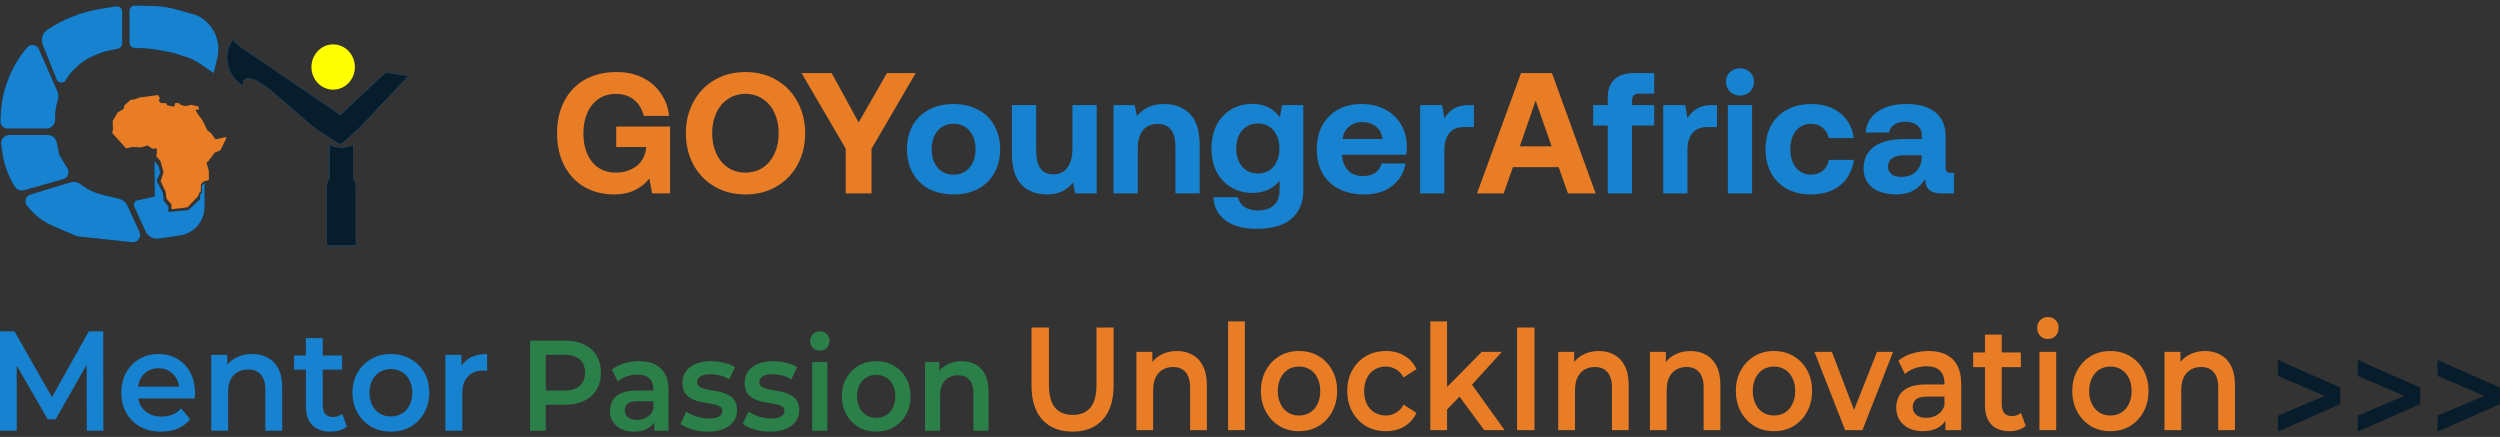 <svg width="349" height="61" viewBox="0 0 349 61" fill="none" xmlns="http://www.w3.org/2000/svg">
<rect x="0" y="0" width="349" height="61" fill="#333333" stroke="none"/>
<path d="M31.567 19.181C31.536 19.147 31.487 19.132 31.44 19.143L30.179 19.449C30.127 19.461 30.073 19.442 30.044 19.4L29.495 18.63C29.489 18.621 29.482 18.613 29.472 18.606L28.955 18.194C28.941 18.183 28.93 18.169 28.922 18.153L28.276 16.817C28.274 16.81 28.27 16.804 28.265 16.798L27.887 16.291C27.886 16.29 27.885 16.289 27.884 16.288L27.361 15.528C27.344 15.503 27.337 15.472 27.344 15.441L27.359 15.369C27.366 15.335 27.39 15.306 27.423 15.289C27.456 15.272 27.495 15.27 27.53 15.284L27.61 15.315C27.654 15.332 27.706 15.324 27.742 15.293C27.778 15.262 27.791 15.214 27.776 15.171L27.686 14.906C27.673 14.866 27.638 14.836 27.595 14.827L26.701 14.641C26.682 14.637 26.662 14.637 26.643 14.642L25.931 14.808C25.91 14.813 25.888 14.813 25.867 14.807L25.245 14.644C25.222 14.638 25.201 14.626 25.185 14.609L25.024 14.439C25.001 14.415 24.97 14.401 24.936 14.4L24.55 14.382C24.486 14.379 24.429 14.422 24.42 14.482L24.373 14.773C24.368 14.805 24.35 14.833 24.322 14.851C24.294 14.87 24.26 14.877 24.226 14.871L23.405 14.726C23.361 14.717 23.324 14.688 23.31 14.647L23.25 14.479C23.234 14.433 23.188 14.401 23.136 14.399L22.483 14.378C22.445 14.377 22.409 14.36 22.387 14.331L22.175 14.067C22.154 14.04 22.146 14.007 22.152 13.974C22.159 13.941 22.18 13.913 22.21 13.896L22.266 13.865C22.323 13.833 22.343 13.764 22.313 13.709L22.105 13.338C22.08 13.294 22.029 13.27 21.977 13.277L19.541 13.599C19.531 13.6 19.521 13.603 19.511 13.606L18.8 13.878C18.787 13.883 18.773 13.886 18.759 13.886L18.303 13.909C18.273 13.91 18.244 13.922 18.223 13.942L17.375 14.712C17.356 14.729 17.343 14.752 17.339 14.776L17.272 15.152C17.267 15.185 17.246 15.214 17.216 15.232L16.463 15.679C16.445 15.689 16.43 15.704 16.42 15.721L15.736 16.881C15.724 16.9 15.719 16.922 15.72 16.943L15.773 18.008C15.773 18.017 15.772 18.026 15.77 18.035L15.674 18.51C15.667 18.544 15.677 18.581 15.701 18.608L17.544 20.655C17.575 20.689 17.623 20.704 17.669 20.694L18.486 20.508C18.498 20.505 18.511 20.504 18.524 20.505L19.667 20.58C19.683 20.581 19.699 20.579 19.714 20.575L20.564 20.317C20.605 20.304 20.649 20.312 20.682 20.337L21.197 20.733C21.222 20.751 21.254 20.761 21.287 20.758L21.763 20.721C21.798 20.719 21.832 20.73 21.858 20.752C21.884 20.774 21.898 20.805 21.898 20.838V21.271C21.898 21.276 21.898 21.282 21.897 21.288L21.824 21.746C21.819 21.778 21.828 21.811 21.85 21.837L22.378 22.449C22.389 22.462 22.397 22.477 22.402 22.493L22.827 24.039C22.834 24.06 22.833 24.083 22.825 24.104L22.437 25.244C22.428 25.271 22.43 25.301 22.442 25.327L23.105 26.719C23.11 26.729 23.113 26.74 23.115 26.752L23.245 27.709C23.248 27.731 23.259 27.752 23.273 27.769L23.911 28.486C23.93 28.507 23.94 28.533 23.94 28.561V29.083C23.94 29.117 23.956 29.149 23.983 29.171C24.01 29.194 24.046 29.203 24.082 29.199L25.209 29.061L26.156 28.938C26.186 28.934 26.213 28.92 26.233 28.899L27.671 27.352C27.685 27.337 27.695 27.319 27.699 27.299L27.765 26.989C27.772 26.959 27.791 26.932 27.818 26.914L27.97 26.82C28.003 26.799 28.024 26.764 28.025 26.725L28.05 25.768C28.051 25.741 28.062 25.715 28.081 25.695L28.386 25.364C28.402 25.347 28.422 25.335 28.445 25.329L29.065 25.156C29.118 25.142 29.155 25.096 29.155 25.044V23.879C29.155 23.87 29.154 23.86 29.151 23.851L28.849 22.741C28.834 22.688 28.861 22.632 28.914 22.607L29.016 22.559C29.035 22.551 29.051 22.538 29.062 22.523L29.963 21.331C29.976 21.314 29.993 21.301 30.013 21.292L30.739 20.987C30.767 20.976 30.789 20.955 30.802 20.929L31.585 19.305C31.605 19.264 31.598 19.216 31.567 19.181Z" fill="#E97D26"/>
<path d="M0.108 15.864L0.055 16.888C0.025 17.466 0.486 17.952 1.065 17.952H6.464C7.15 17.952 7.703 17.392 7.695 16.706L7.694 16.601C7.683 15.716 7.812 14.836 8.075 13.991C8.206 13.57 8.181 13.116 8.003 12.713L5.432 6.87C5.141 6.208 4.257 6.078 3.788 6.628C1.577 9.218 0.284 12.464 0.108 15.864Z" fill="#081D2C"/>
<path d="M0.108 15.864L0.055 16.888C0.025 17.466 0.486 17.952 1.065 17.952H6.464C7.15 17.952 7.703 17.392 7.695 16.706L7.694 16.601C7.683 15.716 7.812 14.836 8.075 13.991C8.206 13.57 8.181 13.116 8.003 12.713L5.432 6.87C5.141 6.208 4.257 6.078 3.788 6.628C1.577 9.218 0.284 12.464 0.108 15.864Z" fill="#1782CF"/>
<path d="M7.387 31.543L10.743 32.992L18.455 33.814C19.235 33.897 19.808 33.1 19.482 32.388L17.801 28.722C17.574 28.226 17.131 27.863 16.601 27.737L14.332 27.2C13.216 26.936 12.171 26.433 11.267 25.727C10.859 25.409 10.322 25.308 9.826 25.459L4.237 27.154C3.59 27.35 3.335 28.128 3.741 28.669C4.685 29.928 5.942 30.919 7.387 31.543Z" fill="#081D2C"/>
<path d="M7.387 31.543L10.743 32.992L18.455 33.814C19.235 33.897 19.808 33.1 19.482 32.388L17.801 28.722C17.574 28.226 17.131 27.863 16.601 27.737L14.332 27.2C13.216 26.936 12.171 26.433 11.267 25.727C10.859 25.409 10.322 25.308 9.826 25.459L4.237 27.154C3.59 27.35 3.335 28.128 3.741 28.669C4.685 29.928 5.942 30.919 7.387 31.543Z" fill="#1782CF"/>
<path d="M28.563 28.877V27.936V25.535L28.184 25.914V26.925L27.931 27.178V27.81L26.288 29.326L23.508 29.579V28.821L22.876 28.062L22.749 26.925L21.865 25.219L22.37 24.145L22.117 23.134L21.549 22.502L21.612 27.431L19.337 27.936C18.863 27.936 18.548 28.425 18.744 28.857L20.305 32.29C20.63 33.005 21.388 33.421 22.166 33.31L23.508 33.118L25.119 32.876C27.099 32.579 28.563 30.879 28.563 28.877Z" fill="#081D2C"/>
<path d="M28.563 28.877V27.936V25.535L28.184 25.914V26.925L27.931 27.178V27.81L26.288 29.326L23.508 29.579V28.821L22.876 28.062L22.749 26.925L21.865 25.219L22.37 24.145L22.117 23.134L21.549 22.502L21.612 27.431L19.337 27.936C18.863 27.936 18.548 28.425 18.744 28.857L20.305 32.29C20.63 33.005 21.388 33.421 22.166 33.31L23.508 33.118L25.119 32.876C27.099 32.579 28.563 30.879 28.563 28.877Z" fill="#1782CF"/>
<path d="M16.181 0.888L13.982 1.248C11.347 1.678 8.835 2.667 6.614 4.147C5.927 4.606 5.654 5.483 5.961 6.251L7.895 11.085C8.123 11.655 8.911 11.701 9.204 11.162C9.47 10.672 9.808 10.225 10.207 9.835L10.766 9.291C11.418 8.655 12.188 8.151 13.031 7.807L14.408 7.245L16.465 6.797C16.814 6.721 17.062 6.412 17.062 6.056V1.636C17.062 1.169 16.643 0.813 16.181 0.888Z" fill="#081D2C"/>
<path d="M16.181 0.888L13.982 1.248C11.347 1.678 8.835 2.667 6.614 4.147C5.927 4.606 5.654 5.483 5.961 6.251L7.895 11.085C8.123 11.655 8.911 11.701 9.204 11.162C9.47 10.672 9.808 10.225 10.207 9.835L10.766 9.291C11.418 8.655 12.188 8.151 13.031 7.807L14.408 7.245L16.465 6.797C16.814 6.721 17.062 6.412 17.062 6.056V1.636C17.062 1.169 16.643 0.813 16.181 0.888Z" fill="#1782CF"/>
<path d="M18.073 5.936V1.525C18.073 1.097 18.426 0.754 18.853 0.767L21.576 0.845C22.607 0.875 23.63 1.033 24.622 1.316L27.251 2.067C27.451 2.125 27.644 2.205 27.826 2.306C29.867 3.448 30.898 5.812 30.344 8.085L29.827 10.21L27.956 8.924C27.353 8.51 26.693 8.184 25.997 7.959L24.266 7.398L22.666 7.079C21.67 6.88 20.66 6.761 19.644 6.724L18.804 6.693C18.396 6.678 18.073 6.344 18.073 5.936Z" fill="#081D2C"/>
<path d="M18.073 5.936V1.525C18.073 1.097 18.426 0.754 18.853 0.767L21.576 0.845C22.607 0.875 23.63 1.033 24.622 1.316L27.251 2.067C27.451 2.125 27.644 2.205 27.826 2.306C29.867 3.448 30.898 5.812 30.344 8.085L29.827 10.21L27.956 8.924C27.353 8.51 26.693 8.184 25.997 7.959L24.266 7.398L22.666 7.079C21.67 6.88 20.66 6.761 19.644 6.724L18.804 6.693C18.396 6.678 18.073 6.344 18.073 5.936Z" fill="#1782CF"/>
<path d="M0.167 20.142L0.291 21.105C0.516 22.858 1.117 24.541 2.054 26.04C2.334 26.489 2.878 26.699 3.388 26.555L8.836 25.011C9.478 24.829 9.771 24.087 9.426 23.516L8.278 21.617L7.916 19.847C7.796 19.259 7.278 18.836 6.678 18.836H1.317C0.618 18.836 0.079 19.45 0.167 20.142Z" fill="#081D2C"/>
<path d="M0.167 20.142L0.291 21.105C0.516 22.858 1.117 24.541 2.054 26.04C2.334 26.489 2.878 26.699 3.388 26.555L8.836 25.011C9.478 24.829 9.771 24.087 9.426 23.516L8.278 21.617L7.916 19.847C7.796 19.259 7.278 18.836 6.678 18.836H1.317C0.618 18.836 0.079 19.45 0.167 20.142Z" fill="#1782CF"/>
<path fill-rule="evenodd" clip-rule="evenodd" d="M32.481 5.566C32.986 6.07 33.536 6.526 34.126 6.928C33.536 6.526 32.986 6.07 32.481 5.566Z" fill="#081D2C"/>
<path fill-rule="evenodd" clip-rule="evenodd" d="M32.481 5.566C32.986 6.07 33.536 6.526 34.126 6.928C33.536 6.526 32.986 6.07 32.481 5.566Z" fill="#1782CF"/>
<path d="M53.84 10.116L47.521 16.056L34.126 6.928C33.536 6.526 32.986 6.07 32.481 5.566C31.04 7.694 31.681 10.596 33.885 11.919C33.885 11.919 33.619 8.924 38.618 13.292C40.869 15.26 42.258 16.451 43.104 17.167C43.935 17.87 44.823 18.494 45.744 19.072L47.255 20.02C47.449 20.142 47.701 20.118 47.868 19.962L50.302 17.699L57 10.621L53.84 10.116Z" fill="#1782CF"/>
<path d="M53.84 10.116L47.521 16.056L34.126 6.928C33.536 6.526 32.986 6.07 32.481 5.566C31.04 7.694 31.681 10.596 33.885 11.919C33.885 11.919 33.619 8.924 38.618 13.292C40.869 15.26 42.258 16.451 43.104 17.167C43.935 17.87 44.823 18.494 45.744 19.072L47.255 20.02C47.449 20.142 47.701 20.118 47.868 19.962L50.302 17.699L57 10.621L53.84 10.116Z" fill="#081D2C"/>
<path fill-rule="evenodd" clip-rule="evenodd" d="M46.004 24.713C46.004 24.918 45.938 25.118 45.815 25.282C45.938 25.118 46.004 24.918 46.004 24.713ZM46.109 20.273C47.125 20.725 48.288 20.708 49.291 20.227C48.288 20.708 47.125 20.725 46.109 20.273ZM49.48 25.282C49.357 25.118 49.291 24.918 49.291 24.713C49.291 24.918 49.357 25.118 49.48 25.282Z" fill="#081D2C"/>
<path fill-rule="evenodd" clip-rule="evenodd" d="M46.004 24.713C46.004 24.918 45.938 25.118 45.815 25.282C45.938 25.118 46.004 24.918 46.004 24.713ZM46.109 20.273C47.125 20.725 48.288 20.708 49.291 20.227C48.288 20.708 47.125 20.725 46.109 20.273ZM49.48 25.282C49.357 25.118 49.291 24.918 49.291 24.713C49.291 24.918 49.357 25.118 49.48 25.282Z" fill="#1782CF"/>
<path d="M45.625 34.255H49.67V25.851C49.67 25.646 49.603 25.446 49.48 25.282C49.357 25.118 49.291 24.918 49.291 24.713V20.227C48.288 20.708 47.125 20.725 46.109 20.273L46.004 20.227V24.713C46.004 24.918 45.938 25.118 45.815 25.282C45.692 25.446 45.625 25.646 45.625 25.851V34.255Z" fill="#1782CF"/>
<path d="M45.625 34.255H49.67V25.851C49.67 25.646 49.603 25.446 49.48 25.282C49.357 25.118 49.291 24.918 49.291 24.713V20.227C48.288 20.708 47.125 20.725 46.109 20.273L46.004 20.227V24.713C46.004 24.918 45.938 25.118 45.815 25.282C45.692 25.446 45.625 25.646 45.625 25.851V34.255Z" fill="#081D2C"/>
<ellipse cx="46.51" cy="9.357" rx="3.033" ry="3.16" fill="#FFFF00"/>
<path d="M77.768 18.6C77.768 16.888 78.104 15.392 78.776 14.112C79.448 12.816 80.408 11.816 81.656 11.112C82.92 10.408 84.4 10.056 86.096 10.056C87.424 10.056 88.616 10.312 89.672 10.824C90.728 11.336 91.576 12.056 92.216 12.984C92.872 13.912 93.272 14.976 93.416 16.176H89.864C89.64 15.232 89.192 14.488 88.52 13.944C87.848 13.384 87.008 13.104 86 13.104C85.072 13.104 84.264 13.336 83.576 13.8C82.888 14.264 82.36 14.912 81.992 15.744C81.624 16.576 81.44 17.528 81.44 18.6C81.44 20.248 81.84 21.576 82.64 22.584C83.456 23.592 84.576 24.096 86 24.096C87.04 24.096 87.96 23.816 88.76 23.256C89.56 22.68 90.04 21.84 90.2 20.736V20.52H86.024V17.664H93.536V27H91.04L90.656 24.912C90.16 25.568 89.496 26.104 88.664 26.52C87.832 26.936 86.864 27.144 85.76 27.144C84.176 27.144 82.776 26.792 81.56 26.088C80.36 25.384 79.424 24.384 78.752 23.088C78.096 21.792 77.768 20.296 77.768 18.6ZM112.401 18.6C112.401 20.216 112.049 21.68 111.345 22.992C110.641 24.288 109.657 25.304 108.393 26.04C107.129 26.776 105.689 27.144 104.073 27.144C102.457 27.144 101.017 26.776 99.753 26.04C98.489 25.304 97.505 24.288 96.801 22.992C96.097 21.68 95.745 20.216 95.745 18.6C95.745 16.984 96.097 15.528 96.801 14.232C97.505 12.92 98.489 11.896 99.753 11.16C101.017 10.424 102.457 10.056 104.073 10.056C105.689 10.056 107.129 10.424 108.393 11.16C109.657 11.896 110.641 12.92 111.345 14.232C112.049 15.528 112.401 16.984 112.401 18.6ZM99.417 18.6C99.417 19.656 99.609 20.6 99.993 21.432C100.377 22.264 100.921 22.92 101.625 23.4C102.329 23.864 103.145 24.096 104.073 24.096C104.985 24.096 105.793 23.864 106.497 23.4C107.201 22.92 107.745 22.264 108.129 21.432C108.513 20.6 108.705 19.656 108.705 18.6C108.705 17.544 108.513 16.6 108.129 15.768C107.745 14.936 107.201 14.288 106.497 13.824C105.793 13.344 104.985 13.104 104.073 13.104C103.145 13.104 102.329 13.344 101.625 13.824C100.921 14.288 100.377 14.936 99.993 15.768C99.609 16.6 99.417 17.544 99.417 18.6ZM111.898 10.2H116.098L119.866 17.088L123.826 10.2H127.834L121.666 20.76V27H118.066V20.76L111.898 10.2ZM206.19 27L212.334 10.2H216.654L222.75 27H218.886L217.59 23.328H211.206L209.91 27H206.19ZM212.166 20.424H216.606L214.374 14.04L212.166 20.424Z" fill="#E97D26"/>
<path d="M133.114 27.144C131.818 27.144 130.674 26.888 129.682 26.376C128.706 25.848 127.946 25.104 127.402 24.144C126.874 23.184 126.61 22.08 126.61 20.832C126.61 19.584 126.874 18.48 127.402 17.52C127.946 16.56 128.706 15.824 129.682 15.312C130.674 14.784 131.818 14.52 133.114 14.52C134.41 14.52 135.546 14.784 136.522 15.312C137.514 15.824 138.274 16.56 138.802 17.52C139.346 18.48 139.618 19.584 139.618 20.832C139.618 22.096 139.346 23.208 138.802 24.168C138.274 25.112 137.514 25.848 136.522 26.376C135.546 26.888 134.41 27.144 133.114 27.144ZM133.114 24.384C134.058 24.384 134.802 24.056 135.346 23.4C135.906 22.744 136.186 21.888 136.186 20.832C136.186 19.776 135.906 18.92 135.346 18.264C134.802 17.608 134.058 17.28 133.114 17.28C132.186 17.28 131.442 17.608 130.882 18.264C130.338 18.92 130.066 19.776 130.066 20.832C130.066 21.888 130.338 22.744 130.882 23.4C131.442 24.056 132.186 24.384 133.114 24.384ZM153.097 14.664V27H150.097L149.785 25.512C149.353 26.024 148.849 26.424 148.273 26.712C147.697 27 146.993 27.144 146.161 27.144C144.721 27.144 143.545 26.704 142.633 25.824C141.721 24.928 141.265 23.44 141.265 21.36V14.664H144.649V20.952C144.649 22.072 144.841 22.92 145.225 23.496C145.625 24.056 146.233 24.336 147.049 24.336C147.897 24.336 148.553 24.024 149.017 23.4C149.481 22.76 149.713 21.872 149.713 20.736V14.664H153.097ZM162.529 14.52C163.969 14.52 165.153 14.968 166.081 15.864C167.009 16.76 167.473 18.24 167.473 20.304V27H164.089V20.496C164.089 18.368 163.257 17.304 161.593 17.304C160.713 17.304 160.033 17.6 159.553 18.192C159.073 18.784 158.833 19.616 158.833 20.688V27H155.449V14.664H158.401L158.713 16.2C159.145 15.672 159.665 15.264 160.273 14.976C160.881 14.672 161.633 14.52 162.529 14.52ZM181.942 14.664V26.64C181.942 28.256 181.406 29.544 180.334 30.504C179.262 31.464 177.598 31.944 175.342 31.944C173.598 31.944 172.19 31.56 171.118 30.792C170.046 30.024 169.47 28.936 169.39 27.528H172.798C172.958 28.12 173.27 28.576 173.734 28.896C174.214 29.216 174.838 29.376 175.606 29.376C176.566 29.376 177.31 29.136 177.838 28.656C178.366 28.176 178.63 27.464 178.63 26.52V25.224C177.734 26.36 176.462 26.928 174.814 26.928C173.726 26.928 172.75 26.672 171.886 26.16C171.022 25.648 170.342 24.928 169.846 24C169.366 23.056 169.126 21.96 169.126 20.712C169.126 19.48 169.366 18.392 169.846 17.448C170.342 16.504 171.022 15.776 171.886 15.264C172.766 14.752 173.75 14.496 174.838 14.496C176.454 14.496 177.734 15.12 178.678 16.368L178.966 14.664H181.942ZM175.606 24.216C176.518 24.216 177.246 23.896 177.79 23.256C178.334 22.616 178.606 21.784 178.606 20.76C178.606 19.72 178.334 18.872 177.79 18.216C177.246 17.56 176.518 17.232 175.606 17.232C174.694 17.232 173.958 17.56 173.398 18.216C172.854 18.856 172.582 19.696 172.582 20.736C172.582 21.776 172.854 22.616 173.398 23.256C173.958 23.896 174.694 24.216 175.606 24.216ZM183.821 20.856C183.821 19.576 184.077 18.464 184.589 17.52C185.117 16.56 185.845 15.824 186.773 15.312C187.717 14.784 188.805 14.52 190.037 14.52C191.285 14.52 192.381 14.768 193.325 15.264C194.285 15.744 195.029 16.432 195.557 17.328C196.101 18.208 196.381 19.248 196.397 20.448C196.397 20.88 196.365 21.264 196.301 21.6H187.349V21.696C187.429 22.592 187.717 23.296 188.213 23.808C188.709 24.32 189.389 24.576 190.253 24.576C190.941 24.576 191.509 24.432 191.957 24.144C192.421 23.84 192.725 23.4 192.869 22.824H196.205C196.077 23.64 195.765 24.376 195.269 25.032C194.773 25.688 194.117 26.208 193.301 26.592C192.485 26.96 191.549 27.144 190.493 27.144C189.117 27.144 187.925 26.888 186.917 26.376C185.925 25.864 185.157 25.136 184.613 24.192C184.085 23.232 183.821 22.12 183.821 20.856ZM193.013 19.392C192.901 18.64 192.589 18.064 192.077 17.664C191.581 17.248 190.949 17.04 190.181 17.04C189.445 17.04 188.821 17.256 188.309 17.688C187.813 18.104 187.517 18.672 187.421 19.392H193.013ZM205.758 14.664V17.736H204.414C203.454 17.736 202.75 18.024 202.302 18.6C201.854 19.176 201.63 19.96 201.63 20.952V27H198.246V14.664H201.318L201.63 16.512C201.998 15.904 202.454 15.448 202.998 15.144C203.542 14.824 204.27 14.664 205.182 14.664H205.758ZM224.445 14.664V13.584C224.445 12.496 224.757 11.664 225.381 11.088C226.005 10.496 226.933 10.2 228.165 10.2H230.925V13.08H228.837C228.485 13.08 228.229 13.16 228.069 13.32C227.909 13.48 227.829 13.736 227.829 14.088V14.664H230.925V17.52H227.829V27H224.445V17.52H222.405V14.664H224.445ZM239.696 14.664V17.736H238.352C237.392 17.736 236.688 18.024 236.24 18.6C235.792 19.176 235.568 19.96 235.568 20.952V27H232.184V14.664H235.256L235.568 16.512C235.936 15.904 236.392 15.448 236.936 15.144C237.48 14.824 238.208 14.664 239.12 14.664H239.696ZM242.911 9.528C243.471 9.528 243.935 9.712 244.303 10.08C244.671 10.432 244.855 10.88 244.855 11.424C244.855 11.968 244.671 12.424 244.303 12.792C243.935 13.16 243.471 13.344 242.911 13.344C242.351 13.344 241.879 13.16 241.495 12.792C241.127 12.424 240.943 11.968 240.943 11.424C240.943 10.88 241.127 10.432 241.495 10.08C241.879 9.712 242.351 9.528 242.911 9.528ZM241.207 14.664H244.591V27H241.207V14.664ZM258.805 22.32C258.581 23.824 257.941 25.008 256.885 25.872C255.845 26.72 254.493 27.144 252.829 27.144C251.549 27.144 250.429 26.888 249.469 26.376C248.509 25.848 247.765 25.104 247.237 24.144C246.725 23.184 246.469 22.08 246.469 20.832C246.469 19.568 246.725 18.464 247.237 17.52C247.765 16.56 248.509 15.824 249.469 15.312C250.445 14.784 251.573 14.52 252.853 14.52C254.501 14.52 255.845 14.944 256.885 15.792C257.925 16.624 258.565 17.784 258.805 19.272H255.301C255.157 18.664 254.869 18.184 254.437 17.832C254.005 17.464 253.469 17.28 252.829 17.28C251.949 17.28 251.245 17.608 250.717 18.264C250.189 18.92 249.925 19.776 249.925 20.832C249.925 21.888 250.189 22.744 250.717 23.4C251.245 24.056 251.949 24.384 252.829 24.384C253.485 24.384 254.029 24.2 254.461 23.832C254.909 23.464 255.197 22.96 255.325 22.32H258.805ZM272.781 24.144V27H271.053C269.501 27 268.741 26.328 268.773 24.984C268.325 25.688 267.773 26.224 267.117 26.592C266.461 26.96 265.669 27.144 264.741 27.144C263.365 27.144 262.253 26.832 261.405 26.208C260.573 25.568 260.157 24.672 260.157 23.52C260.157 22.208 260.637 21.2 261.597 20.496C262.573 19.776 263.981 19.416 265.821 19.416H268.269V18.816C268.269 18.256 268.061 17.816 267.645 17.496C267.229 17.16 266.669 16.992 265.965 16.992C265.341 16.992 264.829 17.128 264.429 17.4C264.029 17.672 263.789 18.04 263.709 18.504H260.445C260.557 17.24 261.117 16.264 262.125 15.576C263.133 14.872 264.469 14.52 266.133 14.52C267.877 14.52 269.221 14.904 270.165 15.672C271.125 16.44 271.605 17.552 271.605 19.008V23.352C271.605 23.656 271.669 23.864 271.797 23.976C271.925 24.088 272.125 24.144 272.397 24.144H272.781ZM268.269 21.672H265.797C265.093 21.672 264.541 21.816 264.141 22.104C263.757 22.376 263.565 22.768 263.565 23.28C263.565 23.712 263.725 24.056 264.045 24.312C264.381 24.568 264.829 24.696 265.389 24.696C266.269 24.696 266.965 24.448 267.477 23.952C267.989 23.44 268.253 22.76 268.269 21.912V21.672Z" fill="#1782CF"/>
<path d="M0 60.117V46.255H2.016L7.781 56.374H6.726L12.396 46.255H14.412L14.431 60.117H12.114L12.095 50.077H12.585L7.762 58.533H6.669L1.771 50.077H2.336V60.117H0ZM22.495 60.255C21.378 60.255 20.398 60.025 19.557 59.562C18.728 59.087 18.081 58.441 17.616 57.622C17.164 56.803 16.938 55.872 16.938 54.83C16.938 53.773 17.158 52.843 17.597 52.038C18.049 51.219 18.665 50.579 19.444 50.117C20.235 49.654 21.133 49.424 22.137 49.424C23.117 49.424 23.99 49.648 24.756 50.097C25.522 50.545 26.125 51.179 26.565 51.998C27.004 52.817 27.224 53.78 27.224 54.889C27.224 54.995 27.218 55.114 27.205 55.245C27.205 55.377 27.199 55.503 27.186 55.622H18.803V53.978H25.943L25.02 54.493C25.032 53.886 24.913 53.351 24.662 52.889C24.411 52.427 24.065 52.064 23.626 51.8C23.199 51.536 22.703 51.404 22.137 51.404C21.56 51.404 21.051 51.536 20.612 51.8C20.184 52.064 19.845 52.434 19.594 52.909C19.356 53.371 19.236 53.919 19.236 54.552V54.948C19.236 55.582 19.374 56.144 19.651 56.632C19.927 57.12 20.316 57.496 20.819 57.76C21.321 58.025 21.899 58.156 22.552 58.156C23.117 58.156 23.626 58.064 24.078 57.879C24.53 57.694 24.932 57.404 25.284 57.008L26.546 58.533C26.094 59.087 25.522 59.516 24.831 59.82C24.153 60.11 23.375 60.255 22.495 60.255ZM35.194 49.424C35.998 49.424 36.714 49.589 37.342 49.919C37.983 50.248 38.485 50.757 38.849 51.444C39.213 52.117 39.395 52.988 39.395 54.057V60.117H37.041V54.374C37.041 53.437 36.827 52.738 36.4 52.275C35.986 51.813 35.402 51.582 34.648 51.582C34.095 51.582 33.606 51.701 33.179 51.938C32.752 52.176 32.419 52.533 32.18 53.008C31.954 53.47 31.841 54.057 31.841 54.77V60.117H29.486V49.542H31.728V52.394L31.332 51.523C31.684 50.849 32.193 50.335 32.858 49.978C33.537 49.609 34.315 49.424 35.194 49.424ZM46.169 60.255C45.064 60.255 44.21 59.958 43.607 59.364C43.005 58.757 42.703 57.866 42.703 56.691V47.206H45.058V56.632C45.058 57.134 45.177 57.523 45.416 57.8C45.667 58.077 46.013 58.216 46.452 58.216C46.98 58.216 47.419 58.07 47.771 57.78L48.43 59.542C48.154 59.78 47.815 59.958 47.413 60.077C47.011 60.196 46.596 60.255 46.169 60.255ZM41.045 51.602V49.622H47.752V51.602H41.045ZM54.558 60.255C53.528 60.255 52.611 60.025 51.807 59.562C51.003 59.087 50.369 58.441 49.904 57.622C49.44 56.803 49.207 55.872 49.207 54.83C49.207 53.773 49.44 52.843 49.904 52.038C50.369 51.219 51.003 50.579 51.807 50.117C52.611 49.654 53.528 49.424 54.558 49.424C55.6 49.424 56.523 49.654 57.327 50.117C58.143 50.579 58.777 51.213 59.229 52.018C59.695 52.823 59.926 53.76 59.926 54.83C59.926 55.872 59.695 56.803 59.229 57.622C58.777 58.441 58.143 59.087 57.327 59.562C56.523 60.025 55.6 60.255 54.558 60.255ZM54.558 58.137C55.135 58.137 55.65 58.005 56.102 57.74C56.554 57.476 56.907 57.094 57.157 56.592C57.421 56.09 57.553 55.503 57.553 54.83C57.553 54.144 57.421 53.555 57.157 53.067C56.907 52.565 56.554 52.183 56.102 51.919C55.65 51.654 55.142 51.523 54.577 51.523C53.999 51.523 53.484 51.654 53.032 51.919C52.592 52.183 52.24 52.565 51.977 53.067C51.713 53.555 51.581 54.144 51.581 54.83C51.581 55.503 51.713 56.09 51.977 56.592C52.24 57.094 52.592 57.476 53.032 57.74C53.484 58.005 53.992 58.137 54.558 58.137ZM62.179 60.117V49.542H64.421V52.453L64.157 51.602C64.458 50.889 64.929 50.347 65.57 49.978C66.222 49.609 67.033 49.424 68 49.424V51.78C67.899 51.753 67.805 51.74 67.717 51.74C67.63 51.728 67.541 51.721 67.454 51.721C66.562 51.721 65.852 51.998 65.325 52.552C64.797 53.094 64.534 53.906 64.534 54.988V60.117H62.179Z" fill="#1782CF"/>
<path d="M74 60.13V47.549H78.857C79.902 47.549 80.796 47.729 81.538 48.089C82.291 48.448 82.87 48.963 83.275 49.634C83.679 50.305 83.882 51.102 83.882 52.024C83.882 52.947 83.679 53.744 83.275 54.414C82.87 55.086 82.291 55.601 81.538 55.96C80.796 56.32 79.902 56.499 78.857 56.499H75.214L76.192 55.403V60.13H74ZM76.192 55.655L75.214 54.522H78.755C79.722 54.522 80.447 54.307 80.931 53.875C81.425 53.432 81.673 52.815 81.673 52.024C81.673 51.222 81.425 50.605 80.931 50.173C80.447 49.742 79.722 49.526 78.755 49.526H75.214L76.192 48.376V55.655ZM91.334 60.13V58.189L91.216 57.775V54.379C91.216 53.72 91.031 53.21 90.66 52.851C90.289 52.48 89.727 52.294 88.974 52.294C88.468 52.294 87.967 52.378 87.473 52.545C86.989 52.713 86.579 52.947 86.242 53.246L85.415 51.611C85.899 51.216 86.472 50.922 87.135 50.73C87.81 50.527 88.507 50.425 89.226 50.425C90.531 50.425 91.537 50.76 92.245 51.431C92.964 52.09 93.324 53.115 93.324 54.504V60.13H91.334ZM88.501 60.255C87.827 60.255 87.237 60.136 86.731 59.896C86.225 59.644 85.831 59.303 85.55 58.871C85.28 58.428 85.145 57.931 85.145 57.38C85.145 56.841 85.264 56.355 85.5 55.924C85.747 55.493 86.146 55.151 86.697 54.9C87.248 54.648 87.978 54.522 88.889 54.522H91.503V56.014H89.041C88.321 56.014 87.838 56.14 87.591 56.391C87.343 56.631 87.22 56.931 87.22 57.29C87.22 57.697 87.371 58.021 87.675 58.261C87.978 58.5 88.4 58.62 88.94 58.62C89.457 58.62 89.918 58.494 90.323 58.242C90.739 57.991 91.036 57.62 91.216 57.128L91.57 58.476C91.368 59.039 91.003 59.477 90.474 59.788C89.957 60.1 89.299 60.255 88.501 60.255ZM98.811 60.255C98.058 60.255 97.333 60.154 96.636 59.95C95.95 59.734 95.405 59.477 95 59.177L95.81 57.47C96.214 57.745 96.698 57.973 97.26 58.153C97.822 58.332 98.384 58.422 98.946 58.422C99.609 58.422 100.087 58.326 100.379 58.135C100.683 57.943 100.835 57.685 100.835 57.362C100.835 57.098 100.734 56.901 100.531 56.769C100.329 56.625 100.065 56.517 99.739 56.445C99.413 56.373 99.047 56.308 98.643 56.248C98.249 56.188 97.85 56.11 97.445 56.014C97.052 55.906 96.692 55.756 96.366 55.565C96.04 55.361 95.776 55.092 95.573 54.756C95.371 54.42 95.27 53.977 95.27 53.426C95.27 52.815 95.433 52.288 95.759 51.845C96.085 51.389 96.54 51.042 97.125 50.802C97.721 50.551 98.423 50.425 99.233 50.425C99.84 50.425 100.453 50.497 101.071 50.641C101.689 50.784 102.201 50.988 102.605 51.252L101.796 52.959C101.369 52.683 100.936 52.498 100.497 52.402C100.07 52.294 99.643 52.24 99.216 52.24C98.575 52.24 98.097 52.342 97.782 52.545C97.479 52.749 97.327 53.007 97.327 53.318C97.327 53.606 97.428 53.822 97.631 53.965C97.833 54.109 98.097 54.223 98.423 54.307C98.749 54.391 99.109 54.462 99.503 54.522C99.907 54.57 100.306 54.648 100.7 54.756C101.093 54.864 101.453 55.014 101.779 55.205C102.116 55.385 102.386 55.643 102.588 55.978C102.791 56.314 102.892 56.751 102.892 57.29C102.892 57.889 102.723 58.41 102.386 58.854C102.06 59.297 101.594 59.644 100.987 59.896C100.379 60.136 99.654 60.255 98.811 60.255ZM107.49 60.255C106.737 60.255 106.012 60.154 105.315 59.95C104.629 59.734 104.084 59.477 103.679 59.177L104.488 57.47C104.893 57.745 105.377 57.973 105.939 58.153C106.501 58.332 107.063 58.422 107.625 58.422C108.288 58.422 108.766 58.326 109.058 58.135C109.362 57.943 109.514 57.685 109.514 57.362C109.514 57.098 109.412 56.901 109.21 56.769C109.008 56.625 108.744 56.517 108.417 56.445C108.091 56.373 107.726 56.308 107.321 56.248C106.928 56.188 106.529 56.11 106.124 56.014C105.731 55.906 105.371 55.756 105.045 55.565C104.719 55.361 104.455 55.092 104.252 54.756C104.05 54.42 103.949 53.977 103.949 53.426C103.949 52.815 104.112 52.288 104.438 51.845C104.764 51.389 105.219 51.042 105.804 50.802C106.4 50.551 107.102 50.425 107.912 50.425C108.519 50.425 109.131 50.497 109.75 50.641C110.368 50.784 110.88 50.988 111.284 51.252L110.475 52.959C110.048 52.683 109.615 52.498 109.176 52.402C108.749 52.294 108.322 52.24 107.895 52.24C107.254 52.24 106.776 52.342 106.461 52.545C106.158 52.749 106.006 53.007 106.006 53.318C106.006 53.606 106.107 53.822 106.31 53.965C106.512 54.109 106.776 54.223 107.102 54.307C107.428 54.391 107.788 54.462 108.181 54.522C108.586 54.57 108.985 54.648 109.379 54.756C109.772 54.864 110.132 55.014 110.458 55.205C110.795 55.385 111.065 55.643 111.267 55.978C111.47 56.314 111.571 56.751 111.571 57.29C111.571 57.889 111.402 58.41 111.065 58.854C110.739 59.297 110.272 59.644 109.665 59.896C109.058 60.136 108.333 60.255 107.49 60.255ZM113.386 60.13V50.533H115.494V60.13H113.386ZM114.449 48.951C114.055 48.951 113.729 48.819 113.471 48.556C113.223 48.292 113.1 47.975 113.1 47.603C113.1 47.22 113.223 46.902 113.471 46.651C113.729 46.387 114.055 46.255 114.449 46.255C114.842 46.255 115.163 46.381 115.41 46.633C115.669 46.872 115.798 47.178 115.798 47.549C115.798 47.945 115.674 48.28 115.427 48.556C115.18 48.819 114.854 48.951 114.449 48.951ZM122.308 60.255C121.386 60.255 120.565 60.046 119.846 59.626C119.126 59.195 118.559 58.608 118.143 57.865C117.727 57.122 117.519 56.278 117.519 55.331C117.519 54.373 117.727 53.528 118.143 52.797C118.559 52.054 119.126 51.473 119.846 51.054C120.565 50.635 121.386 50.425 122.308 50.425C123.241 50.425 124.067 50.635 124.787 51.054C125.518 51.473 126.085 52.048 126.49 52.779C126.906 53.51 127.114 54.361 127.114 55.331C127.114 56.278 126.906 57.122 126.49 57.865C126.085 58.608 125.518 59.195 124.787 59.626C124.067 60.046 123.241 60.255 122.308 60.255ZM122.308 58.332C122.825 58.332 123.286 58.213 123.691 57.973C124.095 57.733 124.41 57.386 124.635 56.931C124.871 56.475 124.989 55.942 124.989 55.331C124.989 54.708 124.871 54.175 124.635 53.732C124.41 53.276 124.095 52.929 123.691 52.689C123.286 52.45 122.831 52.33 122.325 52.33C121.808 52.33 121.347 52.45 120.942 52.689C120.549 52.929 120.234 53.276 119.998 53.732C119.762 54.175 119.644 54.708 119.644 55.331C119.644 55.942 119.762 56.475 119.998 56.931C120.234 57.386 120.549 57.733 120.942 57.973C121.347 58.213 121.802 58.332 122.308 58.332ZM134.24 50.425C134.959 50.425 135.6 50.575 136.162 50.874C136.735 51.174 137.185 51.635 137.511 52.258C137.837 52.869 138 53.66 138 54.63V60.13H135.892V54.918C135.892 54.067 135.701 53.432 135.319 53.013C134.948 52.593 134.425 52.384 133.75 52.384C133.256 52.384 132.817 52.492 132.435 52.707C132.053 52.923 131.755 53.246 131.541 53.678C131.339 54.097 131.238 54.63 131.238 55.277V60.13H129.13V50.533H131.137V53.121L130.783 52.33C131.097 51.719 131.553 51.252 132.149 50.928C132.756 50.593 133.453 50.425 134.24 50.425Z" fill="#2B8049"/>
<path d="M149.74 60.255C147.945 60.255 146.536 59.703 145.515 58.598C144.505 57.493 144 55.897 144 53.81V45.728H146.431V53.708C146.431 55.181 146.718 56.252 147.291 56.92C147.877 57.588 148.7 57.923 149.759 57.923C150.818 57.923 151.635 57.588 152.208 56.92C152.782 56.252 153.069 55.181 153.069 53.708V45.728H155.462V53.81C155.462 55.897 154.951 57.493 153.929 58.598C152.919 59.703 151.523 60.255 149.74 60.255ZM164.307 49.002C165.106 49.002 165.816 49.173 166.439 49.514C167.074 49.854 167.574 50.38 167.935 51.089C168.296 51.785 168.477 52.685 168.477 53.79V60.051H166.14V54.117C166.14 53.148 165.928 52.426 165.504 51.949C165.092 51.471 164.513 51.232 163.765 51.232C163.217 51.232 162.731 51.355 162.306 51.601C161.883 51.846 161.553 52.215 161.315 52.706C161.091 53.183 160.979 53.79 160.979 54.526V60.051H158.642V49.125H160.867V52.071L160.474 51.171C160.824 50.475 161.329 49.943 161.989 49.575C162.662 49.194 163.435 49.002 164.307 49.002ZM171.442 60.051V44.869H173.78V60.051H171.442ZM181.335 60.194C180.313 60.194 179.402 59.956 178.605 59.478C177.807 58.987 177.177 58.319 176.716 57.473C176.255 56.627 176.024 55.665 176.024 54.588C176.024 53.496 176.255 52.535 176.716 51.703C177.177 50.857 177.807 50.196 178.605 49.718C179.402 49.24 180.313 49.002 181.335 49.002C182.37 49.002 183.286 49.24 184.083 49.718C184.894 50.196 185.523 50.851 185.972 51.682C186.433 52.514 186.664 53.483 186.664 54.588C186.664 55.665 186.433 56.627 185.972 57.473C185.523 58.319 184.894 58.987 184.083 59.478C183.286 59.956 182.37 60.194 181.335 60.194ZM181.335 58.005C181.908 58.005 182.419 57.869 182.868 57.596C183.317 57.322 183.665 56.928 183.915 56.409C184.177 55.89 184.308 55.283 184.308 54.588C184.308 53.879 184.177 53.271 183.915 52.767C183.665 52.248 183.317 51.853 182.868 51.58C182.419 51.307 181.914 51.171 181.353 51.171C180.78 51.171 180.269 51.307 179.82 51.58C179.383 51.853 179.035 52.248 178.773 52.767C178.511 53.271 178.38 53.879 178.38 54.588C178.38 55.283 178.511 55.89 178.773 56.409C179.035 56.928 179.383 57.322 179.82 57.596C180.269 57.869 180.774 58.005 181.335 58.005ZM193.48 60.194C192.433 60.194 191.498 59.956 190.675 59.478C189.865 58.987 189.229 58.319 188.768 57.473C188.306 56.627 188.076 55.665 188.076 54.588C188.076 53.496 188.306 52.535 188.768 51.703C189.229 50.857 189.865 50.196 190.675 49.718C191.498 49.24 192.433 49.002 193.48 49.002C194.452 49.002 195.306 49.22 196.042 49.657C196.79 50.079 197.356 50.708 197.743 51.539L195.948 52.685C195.649 52.166 195.281 51.785 194.845 51.539C194.42 51.294 193.96 51.171 193.461 51.171C192.887 51.171 192.37 51.307 191.909 51.58C191.447 51.853 191.087 52.248 190.825 52.767C190.563 53.271 190.432 53.879 190.432 54.588C190.432 55.297 190.563 55.911 190.825 56.429C191.087 56.934 191.447 57.322 191.909 57.596C192.37 57.869 192.887 58.005 193.461 58.005C193.96 58.005 194.42 57.882 194.845 57.636C195.281 57.391 195.649 57.009 195.948 56.491L197.743 57.636C197.356 58.455 196.79 59.089 196.042 59.539C195.306 59.976 194.452 60.194 193.48 60.194ZM201.579 57.616L201.635 54.404L206.852 49.125H209.657L205.225 53.995L203.991 55.12L201.579 57.616ZM199.672 60.051V44.869H202.009V60.051H199.672ZM207.207 60.051L203.561 55.12L205.038 53.074L210.049 60.051H207.207ZM211.784 60.051V45.728H214.214V60.051H211.784ZM223.196 49.002C223.993 49.002 224.704 49.173 225.328 49.514C225.963 49.854 226.462 50.38 226.823 51.089C227.184 51.785 227.366 52.685 227.366 53.79V60.051H225.028V54.117C225.028 53.148 224.816 52.426 224.393 51.949C223.981 51.471 223.402 51.232 222.654 51.232C222.105 51.232 221.619 51.355 221.195 51.601C220.771 51.846 220.441 52.215 220.204 52.706C219.98 53.183 219.868 53.79 219.868 54.526V60.051H217.53V49.125H219.756V52.071L219.363 51.171C219.712 50.475 220.216 49.943 220.877 49.575C221.551 49.194 222.323 49.002 223.196 49.002ZM235.996 49.002C236.793 49.002 237.504 49.173 238.127 49.514C238.763 49.854 239.261 50.38 239.623 51.089C239.985 51.785 240.165 52.685 240.165 53.79V60.051H237.828V54.117C237.828 53.148 237.616 52.426 237.192 51.949C236.781 51.471 236.201 51.232 235.454 51.232C234.905 51.232 234.419 51.355 233.995 51.601C233.572 51.846 233.241 52.215 233.004 52.706C232.78 53.183 232.668 53.79 232.668 54.526V60.051H230.33V49.125H232.555V52.071L232.163 51.171C232.511 50.475 233.016 49.943 233.677 49.575C234.35 49.194 235.124 49.002 235.996 49.002ZM247.636 60.194C246.614 60.194 245.704 59.956 244.906 59.478C244.109 58.987 243.479 58.319 243.018 57.473C242.557 56.627 242.326 55.665 242.326 54.588C242.326 53.496 242.557 52.535 243.018 51.703C243.479 50.857 244.109 50.196 244.906 49.718C245.704 49.24 246.614 49.002 247.636 49.002C248.671 49.002 249.587 49.24 250.385 49.718C251.196 50.196 251.825 50.851 252.273 51.682C252.734 52.514 252.965 53.483 252.965 54.588C252.965 55.665 252.734 56.627 252.273 57.473C251.825 58.319 251.196 58.987 250.385 59.478C249.587 59.956 248.671 60.194 247.636 60.194ZM247.636 58.005C248.209 58.005 248.721 57.869 249.17 57.596C249.618 57.322 249.967 56.928 250.217 56.409C250.478 55.89 250.609 55.283 250.609 54.588C250.609 53.879 250.478 53.271 250.217 52.767C249.967 52.248 249.618 51.853 249.17 51.58C248.721 51.307 248.216 51.171 247.655 51.171C247.082 51.171 246.571 51.307 246.122 51.58C245.685 51.853 245.336 52.248 245.075 52.767C244.813 53.271 244.682 53.879 244.682 54.588C244.682 55.283 244.813 55.89 245.075 56.409C245.336 56.928 245.685 57.322 246.122 57.596C246.571 57.869 247.075 58.005 247.636 58.005ZM257.582 60.051L253.3 49.125H255.731L259.414 58.762H258.218L262.032 49.125H264.276L259.994 60.051H257.582ZM271.577 60.051V57.841L271.447 57.37V53.504C271.447 52.754 271.241 52.173 270.83 51.764C270.418 51.342 269.795 51.13 268.96 51.13C268.399 51.13 267.844 51.225 267.296 51.416C266.76 51.608 266.305 51.874 265.931 52.214L265.014 50.353C265.55 49.902 266.186 49.568 266.922 49.35C267.67 49.118 268.443 49.002 269.24 49.002C270.686 49.002 271.802 49.384 272.587 50.148C273.385 50.898 273.784 52.064 273.784 53.647V60.051H271.577ZM268.436 60.194C267.688 60.194 267.034 60.058 266.473 59.785C265.912 59.498 265.475 59.11 265.164 58.619C264.865 58.114 264.715 57.547 264.715 56.92C264.715 56.306 264.846 55.754 265.108 55.263C265.382 54.772 265.825 54.383 266.435 54.097C267.046 53.81 267.857 53.667 268.866 53.667H271.764V55.365H269.034C268.237 55.365 267.7 55.509 267.426 55.795C267.153 56.068 267.015 56.409 267.015 56.818C267.015 57.282 267.183 57.65 267.52 57.923C267.857 58.196 268.324 58.332 268.922 58.332C269.495 58.332 270.007 58.189 270.456 57.902C270.916 57.616 271.247 57.194 271.447 56.634L271.839 58.168C271.615 58.81 271.21 59.307 270.624 59.662C270.051 60.017 269.321 60.194 268.436 60.194ZM280.541 60.194C279.445 60.194 278.597 59.887 277.998 59.273C277.4 58.646 277.101 57.725 277.101 56.511V46.711H279.438V56.45C279.438 56.968 279.557 57.37 279.793 57.657C280.043 57.943 280.386 58.087 280.822 58.087C281.345 58.087 281.782 57.936 282.131 57.636L282.785 59.457C282.511 59.703 282.175 59.887 281.775 60.01C281.377 60.133 280.966 60.194 280.541 60.194ZM275.455 51.253V49.207H282.112V51.253H275.455ZM284.708 60.051V49.125H287.045V60.051H284.708ZM285.886 47.324C285.45 47.324 285.089 47.174 284.802 46.874C284.528 46.575 284.39 46.212 284.39 45.79C284.39 45.353 284.528 44.992 284.802 44.706C285.089 44.406 285.45 44.255 285.886 44.255C286.323 44.255 286.678 44.399 286.952 44.685C287.239 44.958 287.382 45.306 287.382 45.728C287.382 46.179 287.245 46.56 286.971 46.874C286.697 47.174 286.335 47.324 285.886 47.324ZM294.6 60.194C293.579 60.194 292.669 59.956 291.871 59.478C291.073 58.987 290.444 58.319 289.982 57.473C289.521 56.627 289.29 55.665 289.29 54.588C289.29 53.496 289.521 52.535 289.982 51.703C290.444 50.857 291.073 50.196 291.871 49.718C292.669 49.24 293.579 49.002 294.6 49.002C295.635 49.002 296.552 49.24 297.349 49.718C298.16 50.196 298.789 50.851 299.238 51.682C299.699 52.514 299.929 53.483 299.929 54.588C299.929 55.665 299.699 56.627 299.238 57.473C298.789 58.319 298.16 58.987 297.349 59.478C296.552 59.956 295.635 60.194 294.6 60.194ZM294.6 58.005C295.174 58.005 295.685 57.869 296.134 57.596C296.582 57.322 296.932 56.928 297.181 56.409C297.443 55.89 297.573 55.283 297.573 54.588C297.573 53.879 297.443 53.271 297.181 52.767C296.932 52.248 296.582 51.853 296.134 51.58C295.685 51.307 295.18 51.171 294.619 51.171C294.046 51.171 293.535 51.307 293.086 51.58C292.65 51.853 292.301 52.248 292.039 52.767C291.777 53.271 291.646 53.879 291.646 54.588C291.646 55.283 291.777 55.89 292.039 56.409C292.301 56.928 292.65 57.322 293.086 57.596C293.535 57.869 294.04 58.005 294.6 58.005ZM307.83 49.002C308.628 49.002 309.338 49.173 309.962 49.514C310.598 49.854 311.096 50.38 311.458 51.089C311.82 51.785 312 52.685 312 53.79V60.051H309.663V54.117C309.663 53.148 309.451 52.426 309.027 51.949C308.616 51.471 308.036 51.232 307.288 51.232C306.739 51.232 306.253 51.355 305.83 51.601C305.406 51.846 305.075 52.215 304.839 52.706C304.614 53.183 304.502 53.79 304.502 54.526V60.051H302.165V49.125H304.39V52.071L303.997 51.171C304.346 50.475 304.851 49.943 305.512 49.575C306.185 49.194 306.958 49.002 307.83 49.002Z" fill="#E97D26"/>
<path d="M318 60.255V58.024L325.973 54.633V55.878L318 52.487V50.255L326.71 54.097V56.414L318 60.255ZM329.145 60.255V58.024L337.118 54.633V55.878L329.145 52.487V50.255L337.855 54.097V56.414L329.145 60.255ZM340.29 60.255V58.024L348.263 54.633V55.878L340.29 52.487V50.255L349 54.097V56.414L340.29 60.255Z" fill="#081D2C"/>
</svg>
